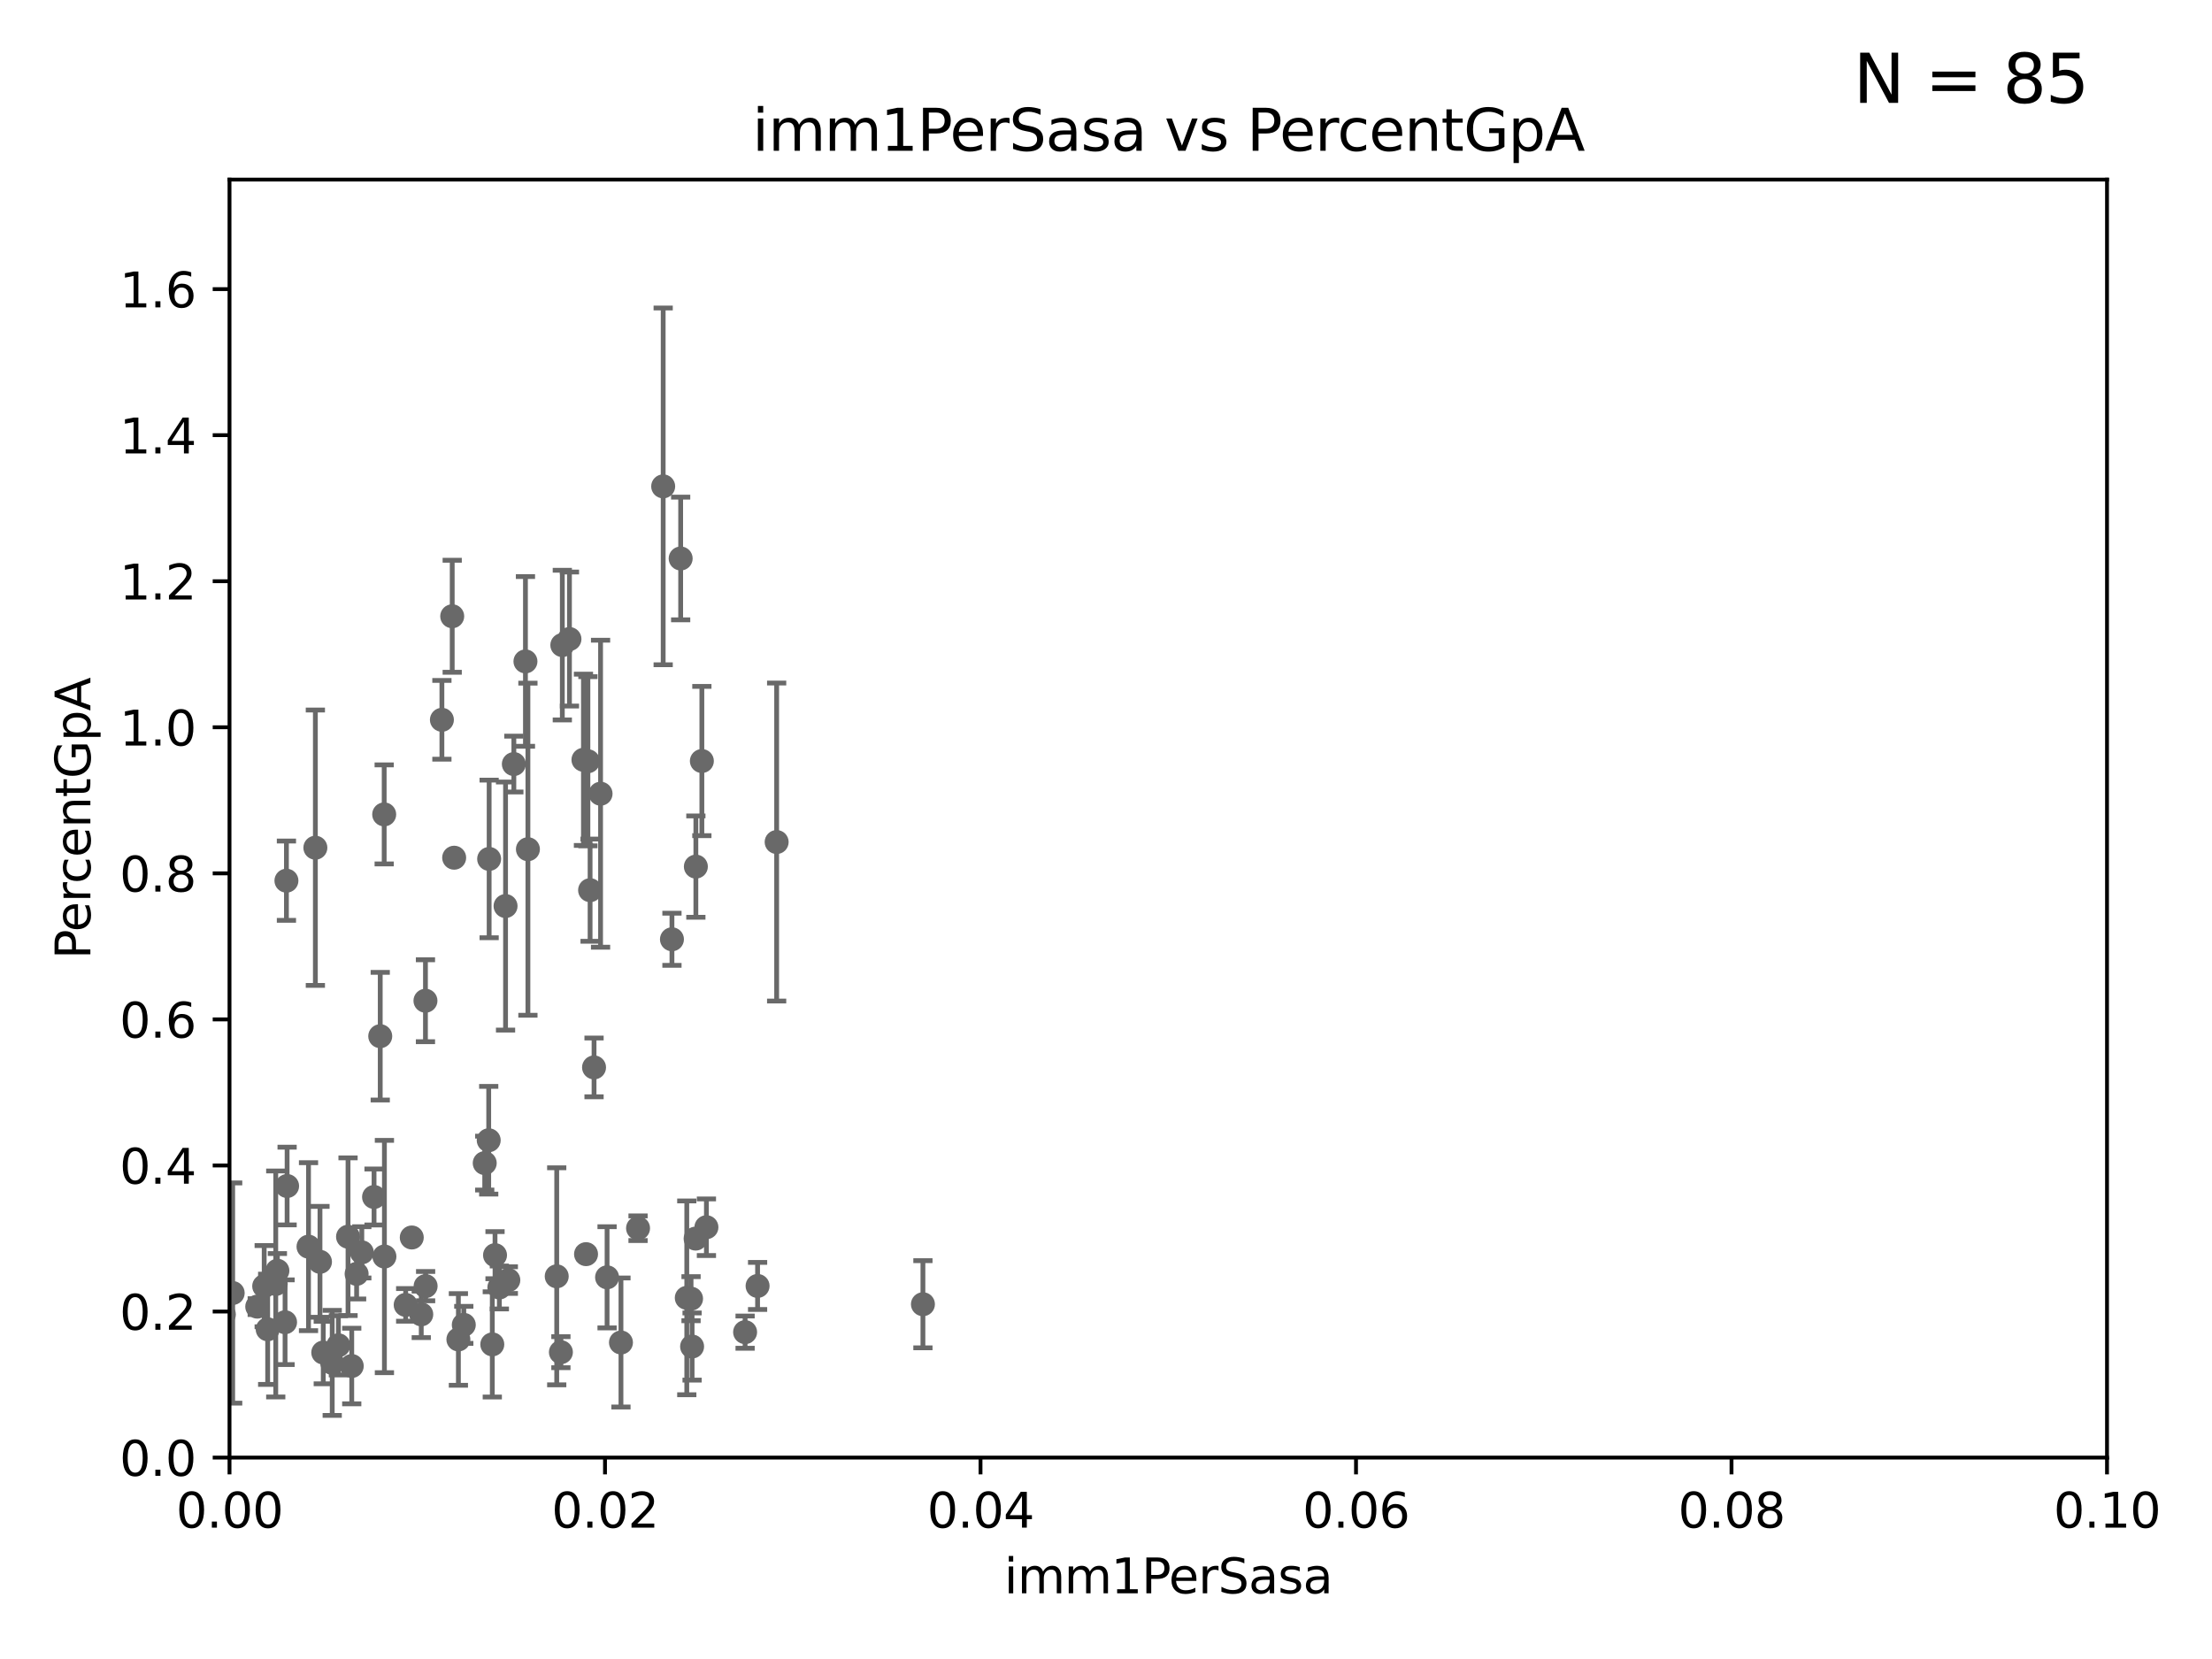 <?xml version="1.0" encoding="utf-8" standalone="no"?>
<!DOCTYPE svg PUBLIC "-//W3C//DTD SVG 1.1//EN"
  "http://www.w3.org/Graphics/SVG/1.1/DTD/svg11.dtd">
<svg xmlns:xlink="http://www.w3.org/1999/xlink" width="460.8pt" height="345.6pt" viewBox="0 0 460.8 345.6" xmlns="http://www.w3.org/2000/svg" version="1.1">
 <defs>
  <style type="text/css">*{stroke-linejoin: round; stroke-linecap: butt}</style>
 </defs>
 <g id="figure_1">
  <g id="patch_1">
   <path d="M 0 345.6 
L 460.8 345.6 
L 460.8 0 
L 0 0 
z
" style="fill: #ffffff"/>
  </g>
  <g id="axes_1">
   <g id="patch_2">
    <path d="M 47.81 303.64 
L 438.93 303.64 
L 438.93 37.411 
L 47.81 37.411 
z
" style="fill: #ffffff"/>
   </g>
   <g id="PathCollection_1">
    <defs>
     <path id="mac85941c38" d="M 0 1.118 
C 0.297 1.118 0.581 1 0.791 0.791 
C 1 0.581 1.118 0.297 1.118 0 
C 1.118 -0.297 1 -0.581 0.791 -0.791 
C 0.581 -1 0.297 -1.118 0 -1.118 
C -0.297 -1.118 -0.581 -1 -0.791 -0.791 
C -1 -0.581 -1.118 -0.297 -1.118 0 
C -1.118 0.297 -1 0.581 -0.791 0.791 
C -0.581 1 -0.297 1.118 0 1.118 
z
" style="stroke: #696969"/>
    </defs>
    <g clip-path="url(#p04a0ed9e75)">
     <use xlink:href="#mac85941c38" x="157.819" y="267.887" style="fill: #696969; stroke: #696969"/>
     <use xlink:href="#mac85941c38" x="70.493" y="280.252" style="fill: #696969; stroke: #696969"/>
     <use xlink:href="#mac85941c38" x="-1" y="277.331" style="fill: #696969; stroke: #696969"/>
     <use xlink:href="#mac85941c38" x="-1" y="270.685" style="fill: #696969; stroke: #696969"/>
     <use xlink:href="#mac85941c38" x="64.269" y="259.704" style="fill: #696969; stroke: #696969"/>
     <use xlink:href="#mac85941c38" x="59.384" y="275.444" style="fill: #696969; stroke: #696969"/>
     <use xlink:href="#mac85941c38" x="74.29" y="265.375" style="fill: #696969; stroke: #696969"/>
     <use xlink:href="#mac85941c38" x="129.358" y="279.665" style="fill: #696969; stroke: #696969"/>
     <use xlink:href="#mac85941c38" x="144.961" y="180.528" style="fill: #696969; stroke: #696969"/>
     <use xlink:href="#mac85941c38" x="122.926" y="185.44" style="fill: #696969; stroke: #696969"/>
     <use xlink:href="#mac85941c38" x="102.554" y="280.062" style="fill: #696969; stroke: #696969"/>
     <use xlink:href="#mac85941c38" x="46.63" y="273.817" style="fill: #696969; stroke: #696969"/>
     <use xlink:href="#mac85941c38" x="30.918" y="187.24" style="fill: #696969; stroke: #696969"/>
     <use xlink:href="#mac85941c38" x="59.669" y="183.463" style="fill: #696969; stroke: #696969"/>
     <use xlink:href="#mac85941c38" x="109.975" y="176.907" style="fill: #696969; stroke: #696969"/>
     <use xlink:href="#mac85941c38" x="88.631" y="208.472" style="fill: #696969; stroke: #696969"/>
     <use xlink:href="#mac85941c38" x="80.081" y="261.758" style="fill: #696969; stroke: #696969"/>
     <use xlink:href="#mac85941c38" x="139.98" y="195.67" style="fill: #696969; stroke: #696969"/>
     <use xlink:href="#mac85941c38" x="115.976" y="265.881" style="fill: #696969; stroke: #696969"/>
     <use xlink:href="#mac85941c38" x="161.79" y="175.412" style="fill: #696969; stroke: #696969"/>
     <use xlink:href="#mac85941c38" x="105.895" y="266.665" style="fill: #696969; stroke: #696969"/>
     <use xlink:href="#mac85941c38" x="143.069" y="270.364" style="fill: #696969; stroke: #696969"/>
     <use xlink:href="#mac85941c38" x="69.207" y="283.915" style="fill: #696969; stroke: #696969"/>
     <use xlink:href="#mac85941c38" x="85.779" y="257.791" style="fill: #696969; stroke: #696969"/>
     <use xlink:href="#mac85941c38" x="104.027" y="268.204" style="fill: #696969; stroke: #696969"/>
     <use xlink:href="#mac85941c38" x="155.219" y="277.51" style="fill: #696969; stroke: #696969"/>
     <use xlink:href="#mac85941c38" x="103.123" y="261.473" style="fill: #696969; stroke: #696969"/>
     <use xlink:href="#mac85941c38" x="66.658" y="262.862" style="fill: #696969; stroke: #696969"/>
     <use xlink:href="#mac85941c38" x="-1" y="264.416" style="fill: #696969; stroke: #696969"/>
     <use xlink:href="#mac85941c38" x="-1" y="260.173" style="fill: #696969; stroke: #696969"/>
     <use xlink:href="#mac85941c38" x="59.81" y="247.07" style="fill: #696969; stroke: #696969"/>
     <use xlink:href="#mac85941c38" x="67.343" y="281.76" style="fill: #696969; stroke: #696969"/>
     <use xlink:href="#mac85941c38" x="57.444" y="267.476" style="fill: #696969; stroke: #696969"/>
     <use xlink:href="#mac85941c38" x="72.502" y="257.632" style="fill: #696969; stroke: #696969"/>
     <use xlink:href="#mac85941c38" x="126.465" y="266.089" style="fill: #696969; stroke: #696969"/>
     <use xlink:href="#mac85941c38" x="57.786" y="264.72" style="fill: #696969; stroke: #696969"/>
     <use xlink:href="#mac85941c38" x="48.472" y="269.36" style="fill: #696969; stroke: #696969"/>
     <use xlink:href="#mac85941c38" x="121.544" y="158.28" style="fill: #696969; stroke: #696969"/>
     <use xlink:href="#mac85941c38" x="147.16" y="255.653" style="fill: #696969; stroke: #696969"/>
     <use xlink:href="#mac85941c38" x="39.331" y="267.765" style="fill: #696969; stroke: #696969"/>
     <use xlink:href="#mac85941c38" x="109.461" y="137.784" style="fill: #696969; stroke: #696969"/>
     <use xlink:href="#mac85941c38" x="41.562" y="216.408" style="fill: #696969; stroke: #696969"/>
     <use xlink:href="#mac85941c38" x="101.898" y="178.932" style="fill: #696969; stroke: #696969"/>
     <use xlink:href="#mac85941c38" x="53.588" y="272.193" style="fill: #696969; stroke: #696969"/>
     <use xlink:href="#mac85941c38" x="75.372" y="260.887" style="fill: #696969; stroke: #696969"/>
     <use xlink:href="#mac85941c38" x="87.756" y="273.807" style="fill: #696969; stroke: #696969"/>
     <use xlink:href="#mac85941c38" x="132.917" y="255.861" style="fill: #696969; stroke: #696969"/>
     <use xlink:href="#mac85941c38" x="73.275" y="284.567" style="fill: #696969; stroke: #696969"/>
     <use xlink:href="#mac85941c38" x="10.495" y="273.883" style="fill: #696969; stroke: #696969"/>
     <use xlink:href="#mac85941c38" x="45.992" y="255.442" style="fill: #696969; stroke: #696969"/>
     <use xlink:href="#mac85941c38" x="19.279" y="273.702" style="fill: #696969; stroke: #696969"/>
     <use xlink:href="#mac85941c38" x="80.033" y="169.654" style="fill: #696969; stroke: #696969"/>
     <use xlink:href="#mac85941c38" x="38.095" y="231.703" style="fill: #696969; stroke: #696969"/>
     <use xlink:href="#mac85941c38" x="-1" y="258.559" style="fill: #696969; stroke: #696969"/>
     <use xlink:href="#mac85941c38" x="-1" y="268.242" style="fill: #696969; stroke: #696969"/>
     <use xlink:href="#mac85941c38" x="144.912" y="258.022" style="fill: #696969; stroke: #696969"/>
     <use xlink:href="#mac85941c38" x="55.037" y="267.931" style="fill: #696969; stroke: #696969"/>
     <use xlink:href="#mac85941c38" x="192.262" y="271.695" style="fill: #696969; stroke: #696969"/>
     <use xlink:href="#mac85941c38" x="101.808" y="237.535" style="fill: #696969; stroke: #696969"/>
     <use xlink:href="#mac85941c38" x="15.261" y="213.398" style="fill: #696969; stroke: #696969"/>
     <use xlink:href="#mac85941c38" x="116.846" y="281.684" style="fill: #696969; stroke: #696969"/>
     <use xlink:href="#mac85941c38" x="144.176" y="280.507" style="fill: #696969; stroke: #696969"/>
     <use xlink:href="#mac85941c38" x="94.61" y="178.676" style="fill: #696969; stroke: #696969"/>
     <use xlink:href="#mac85941c38" x="77.921" y="249.355" style="fill: #696969; stroke: #696969"/>
     <use xlink:href="#mac85941c38" x="122.473" y="158.583" style="fill: #696969; stroke: #696969"/>
     <use xlink:href="#mac85941c38" x="125.109" y="165.344" style="fill: #696969; stroke: #696969"/>
     <use xlink:href="#mac85941c38" x="29.22" y="247.439" style="fill: #696969; stroke: #696969"/>
     <use xlink:href="#mac85941c38" x="138.152" y="101.32" style="fill: #696969; stroke: #696969"/>
     <use xlink:href="#mac85941c38" x="95.492" y="279.03" style="fill: #696969; stroke: #696969"/>
     <use xlink:href="#mac85941c38" x="107.044" y="159.169" style="fill: #696969; stroke: #696969"/>
     <use xlink:href="#mac85941c38" x="122.083" y="261.263" style="fill: #696969; stroke: #696969"/>
     <use xlink:href="#mac85941c38" x="55.762" y="276.916" style="fill: #696969; stroke: #696969"/>
     <use xlink:href="#mac85941c38" x="123.75" y="222.361" style="fill: #696969; stroke: #696969"/>
     <use xlink:href="#mac85941c38" x="88.664" y="267.923" style="fill: #696969; stroke: #696969"/>
     <use xlink:href="#mac85941c38" x="141.795" y="116.343" style="fill: #696969; stroke: #696969"/>
     <use xlink:href="#mac85941c38" x="146.211" y="158.536" style="fill: #696969; stroke: #696969"/>
     <use xlink:href="#mac85941c38" x="65.697" y="176.593" style="fill: #696969; stroke: #696969"/>
     <use xlink:href="#mac85941c38" x="94.204" y="128.379" style="fill: #696969; stroke: #696969"/>
     <use xlink:href="#mac85941c38" x="92.057" y="149.949" style="fill: #696969; stroke: #696969"/>
     <use xlink:href="#mac85941c38" x="117.142" y="134.383" style="fill: #696969; stroke: #696969"/>
     <use xlink:href="#mac85941c38" x="105.316" y="188.745" style="fill: #696969; stroke: #696969"/>
     <use xlink:href="#mac85941c38" x="79.211" y="215.856" style="fill: #696969; stroke: #696969"/>
     <use xlink:href="#mac85941c38" x="100.978" y="242.295" style="fill: #696969; stroke: #696969"/>
     <use xlink:href="#mac85941c38" x="-1" y="263.665" style="fill: #696969; stroke: #696969"/>
     <use xlink:href="#mac85941c38" x="-1" y="265.189" style="fill: #696969; stroke: #696969"/>
     <use xlink:href="#mac85941c38" x="84.51" y="271.833" style="fill: #696969; stroke: #696969"/>
     <use xlink:href="#mac85941c38" x="118.629" y="133.12" style="fill: #696969; stroke: #696969"/>
     <use xlink:href="#mac85941c38" x="143.959" y="270.538" style="fill: #696969; stroke: #696969"/>
     <use xlink:href="#mac85941c38" x="96.616" y="275.993" style="fill: #696969; stroke: #696969"/>
    </g>
   </g>
   <g id="matplotlib.axis_1">
    <g id="xtick_1">
     <g id="line2d_1">
      <defs>
       <path id="mac6329e498" d="M 0 0 
L 0 3.5 
" style="stroke: #000000; stroke-width: 0.8"/>
      </defs>
      <g>
       <use xlink:href="#mac6329e498" x="47.81" y="303.64" style="stroke: #000000; stroke-width: 0.8"/>
      </g>
     </g>
     <g id="text_1">
      <!-- 0.00 -->
      <g transform="translate(36.677 318.238)scale(0.1 -0.1)">
       <defs>
        <path id="DejaVuSans-30" d="M 2034 4250 
Q 1547 4250 1301 3770 
Q 1056 3291 1056 2328 
Q 1056 1369 1301 889 
Q 1547 409 2034 409 
Q 2525 409 2770 889 
Q 3016 1369 3016 2328 
Q 3016 3291 2770 3770 
Q 2525 4250 2034 4250 
z
M 2034 4750 
Q 2819 4750 3233 4129 
Q 3647 3509 3647 2328 
Q 3647 1150 3233 529 
Q 2819 -91 2034 -91 
Q 1250 -91 836 529 
Q 422 1150 422 2328 
Q 422 3509 836 4129 
Q 1250 4750 2034 4750 
z
" transform="scale(0.016)"/>
        <path id="DejaVuSans-2e" d="M 684 794 
L 1344 794 
L 1344 0 
L 684 0 
L 684 794 
z
" transform="scale(0.016)"/>
       </defs>
       <use xlink:href="#DejaVuSans-30"/>
       <use xlink:href="#DejaVuSans-2e" x="63.623"/>
       <use xlink:href="#DejaVuSans-30" x="95.41"/>
       <use xlink:href="#DejaVuSans-30" x="159.033"/>
      </g>
     </g>
    </g>
    <g id="xtick_2">
     <g id="line2d_2">
      <g>
       <use xlink:href="#mac6329e498" x="126.034" y="303.64" style="stroke: #000000; stroke-width: 0.8"/>
      </g>
     </g>
     <g id="text_2">
      <!-- 0.02 -->
      <g transform="translate(114.901 318.238)scale(0.1 -0.1)">
       <defs>
        <path id="DejaVuSans-32" d="M 1228 531 
L 3431 531 
L 3431 0 
L 469 0 
L 469 531 
Q 828 903 1448 1529 
Q 2069 2156 2228 2338 
Q 2531 2678 2651 2914 
Q 2772 3150 2772 3378 
Q 2772 3750 2511 3984 
Q 2250 4219 1831 4219 
Q 1534 4219 1204 4116 
Q 875 4013 500 3803 
L 500 4441 
Q 881 4594 1212 4672 
Q 1544 4750 1819 4750 
Q 2544 4750 2975 4387 
Q 3406 4025 3406 3419 
Q 3406 3131 3298 2873 
Q 3191 2616 2906 2266 
Q 2828 2175 2409 1742 
Q 1991 1309 1228 531 
z
" transform="scale(0.016)"/>
       </defs>
       <use xlink:href="#DejaVuSans-30"/>
       <use xlink:href="#DejaVuSans-2e" x="63.623"/>
       <use xlink:href="#DejaVuSans-30" x="95.41"/>
       <use xlink:href="#DejaVuSans-32" x="159.033"/>
      </g>
     </g>
    </g>
    <g id="xtick_3">
     <g id="line2d_3">
      <g>
       <use xlink:href="#mac6329e498" x="204.258" y="303.64" style="stroke: #000000; stroke-width: 0.8"/>
      </g>
     </g>
     <g id="text_3">
      <!-- 0.04 -->
      <g transform="translate(193.125 318.238)scale(0.1 -0.1)">
       <defs>
        <path id="DejaVuSans-34" d="M 2419 4116 
L 825 1625 
L 2419 1625 
L 2419 4116 
z
M 2253 4666 
L 3047 4666 
L 3047 1625 
L 3713 1625 
L 3713 1100 
L 3047 1100 
L 3047 0 
L 2419 0 
L 2419 1100 
L 313 1100 
L 313 1709 
L 2253 4666 
z
" transform="scale(0.016)"/>
       </defs>
       <use xlink:href="#DejaVuSans-30"/>
       <use xlink:href="#DejaVuSans-2e" x="63.623"/>
       <use xlink:href="#DejaVuSans-30" x="95.41"/>
       <use xlink:href="#DejaVuSans-34" x="159.033"/>
      </g>
     </g>
    </g>
    <g id="xtick_4">
     <g id="line2d_4">
      <g>
       <use xlink:href="#mac6329e498" x="282.482" y="303.64" style="stroke: #000000; stroke-width: 0.8"/>
      </g>
     </g>
     <g id="text_4">
      <!-- 0.06 -->
      <g transform="translate(271.349 318.238)scale(0.1 -0.1)">
       <defs>
        <path id="DejaVuSans-36" d="M 2113 2584 
Q 1688 2584 1439 2293 
Q 1191 2003 1191 1497 
Q 1191 994 1439 701 
Q 1688 409 2113 409 
Q 2538 409 2786 701 
Q 3034 994 3034 1497 
Q 3034 2003 2786 2293 
Q 2538 2584 2113 2584 
z
M 3366 4563 
L 3366 3988 
Q 3128 4100 2886 4159 
Q 2644 4219 2406 4219 
Q 1781 4219 1451 3797 
Q 1122 3375 1075 2522 
Q 1259 2794 1537 2939 
Q 1816 3084 2150 3084 
Q 2853 3084 3261 2657 
Q 3669 2231 3669 1497 
Q 3669 778 3244 343 
Q 2819 -91 2113 -91 
Q 1303 -91 875 529 
Q 447 1150 447 2328 
Q 447 3434 972 4092 
Q 1497 4750 2381 4750 
Q 2619 4750 2861 4703 
Q 3103 4656 3366 4563 
z
" transform="scale(0.016)"/>
       </defs>
       <use xlink:href="#DejaVuSans-30"/>
       <use xlink:href="#DejaVuSans-2e" x="63.623"/>
       <use xlink:href="#DejaVuSans-30" x="95.41"/>
       <use xlink:href="#DejaVuSans-36" x="159.033"/>
      </g>
     </g>
    </g>
    <g id="xtick_5">
     <g id="line2d_5">
      <g>
       <use xlink:href="#mac6329e498" x="360.706" y="303.64" style="stroke: #000000; stroke-width: 0.8"/>
      </g>
     </g>
     <g id="text_5">
      <!-- 0.08 -->
      <g transform="translate(349.573 318.238)scale(0.1 -0.1)">
       <defs>
        <path id="DejaVuSans-38" d="M 2034 2216 
Q 1584 2216 1326 1975 
Q 1069 1734 1069 1313 
Q 1069 891 1326 650 
Q 1584 409 2034 409 
Q 2484 409 2743 651 
Q 3003 894 3003 1313 
Q 3003 1734 2745 1975 
Q 2488 2216 2034 2216 
z
M 1403 2484 
Q 997 2584 770 2862 
Q 544 3141 544 3541 
Q 544 4100 942 4425 
Q 1341 4750 2034 4750 
Q 2731 4750 3128 4425 
Q 3525 4100 3525 3541 
Q 3525 3141 3298 2862 
Q 3072 2584 2669 2484 
Q 3125 2378 3379 2068 
Q 3634 1759 3634 1313 
Q 3634 634 3220 271 
Q 2806 -91 2034 -91 
Q 1263 -91 848 271 
Q 434 634 434 1313 
Q 434 1759 690 2068 
Q 947 2378 1403 2484 
z
M 1172 3481 
Q 1172 3119 1398 2916 
Q 1625 2713 2034 2713 
Q 2441 2713 2670 2916 
Q 2900 3119 2900 3481 
Q 2900 3844 2670 4047 
Q 2441 4250 2034 4250 
Q 1625 4250 1398 4047 
Q 1172 3844 1172 3481 
z
" transform="scale(0.016)"/>
       </defs>
       <use xlink:href="#DejaVuSans-30"/>
       <use xlink:href="#DejaVuSans-2e" x="63.623"/>
       <use xlink:href="#DejaVuSans-30" x="95.41"/>
       <use xlink:href="#DejaVuSans-38" x="159.033"/>
      </g>
     </g>
    </g>
    <g id="xtick_6">
     <g id="line2d_6">
      <g>
       <use xlink:href="#mac6329e498" x="438.93" y="303.64" style="stroke: #000000; stroke-width: 0.8"/>
      </g>
     </g>
     <g id="text_6">
      <!-- 0.10 -->
      <g transform="translate(427.797 318.238)scale(0.1 -0.1)">
       <defs>
        <path id="DejaVuSans-31" d="M 794 531 
L 1825 531 
L 1825 4091 
L 703 3866 
L 703 4441 
L 1819 4666 
L 2450 4666 
L 2450 531 
L 3481 531 
L 3481 0 
L 794 0 
L 794 531 
z
" transform="scale(0.016)"/>
       </defs>
       <use xlink:href="#DejaVuSans-30"/>
       <use xlink:href="#DejaVuSans-2e" x="63.623"/>
       <use xlink:href="#DejaVuSans-31" x="95.41"/>
       <use xlink:href="#DejaVuSans-30" x="159.033"/>
      </g>
     </g>
    </g>
    <g id="text_7">
     <!-- imm1PerSasa -->
     <g transform="translate(209.186 331.917)scale(0.1 -0.1)">
      <defs>
       <path id="DejaVuSans-69" d="M 603 3500 
L 1178 3500 
L 1178 0 
L 603 0 
L 603 3500 
z
M 603 4863 
L 1178 4863 
L 1178 4134 
L 603 4134 
L 603 4863 
z
" transform="scale(0.016)"/>
       <path id="DejaVuSans-6d" d="M 3328 2828 
Q 3544 3216 3844 3400 
Q 4144 3584 4550 3584 
Q 5097 3584 5394 3201 
Q 5691 2819 5691 2113 
L 5691 0 
L 5113 0 
L 5113 2094 
Q 5113 2597 4934 2840 
Q 4756 3084 4391 3084 
Q 3944 3084 3684 2787 
Q 3425 2491 3425 1978 
L 3425 0 
L 2847 0 
L 2847 2094 
Q 2847 2600 2669 2842 
Q 2491 3084 2119 3084 
Q 1678 3084 1418 2786 
Q 1159 2488 1159 1978 
L 1159 0 
L 581 0 
L 581 3500 
L 1159 3500 
L 1159 2956 
Q 1356 3278 1631 3431 
Q 1906 3584 2284 3584 
Q 2666 3584 2933 3390 
Q 3200 3197 3328 2828 
z
" transform="scale(0.016)"/>
       <path id="DejaVuSans-50" d="M 1259 4147 
L 1259 2394 
L 2053 2394 
Q 2494 2394 2734 2622 
Q 2975 2850 2975 3272 
Q 2975 3691 2734 3919 
Q 2494 4147 2053 4147 
L 1259 4147 
z
M 628 4666 
L 2053 4666 
Q 2838 4666 3239 4311 
Q 3641 3956 3641 3272 
Q 3641 2581 3239 2228 
Q 2838 1875 2053 1875 
L 1259 1875 
L 1259 0 
L 628 0 
L 628 4666 
z
" transform="scale(0.016)"/>
       <path id="DejaVuSans-65" d="M 3597 1894 
L 3597 1613 
L 953 1613 
Q 991 1019 1311 708 
Q 1631 397 2203 397 
Q 2534 397 2845 478 
Q 3156 559 3463 722 
L 3463 178 
Q 3153 47 2828 -22 
Q 2503 -91 2169 -91 
Q 1331 -91 842 396 
Q 353 884 353 1716 
Q 353 2575 817 3079 
Q 1281 3584 2069 3584 
Q 2775 3584 3186 3129 
Q 3597 2675 3597 1894 
z
M 3022 2063 
Q 3016 2534 2758 2815 
Q 2500 3097 2075 3097 
Q 1594 3097 1305 2825 
Q 1016 2553 972 2059 
L 3022 2063 
z
" transform="scale(0.016)"/>
       <path id="DejaVuSans-72" d="M 2631 2963 
Q 2534 3019 2420 3045 
Q 2306 3072 2169 3072 
Q 1681 3072 1420 2755 
Q 1159 2438 1159 1844 
L 1159 0 
L 581 0 
L 581 3500 
L 1159 3500 
L 1159 2956 
Q 1341 3275 1631 3429 
Q 1922 3584 2338 3584 
Q 2397 3584 2469 3576 
Q 2541 3569 2628 3553 
L 2631 2963 
z
" transform="scale(0.016)"/>
       <path id="DejaVuSans-53" d="M 3425 4513 
L 3425 3897 
Q 3066 4069 2747 4153 
Q 2428 4238 2131 4238 
Q 1616 4238 1336 4038 
Q 1056 3838 1056 3469 
Q 1056 3159 1242 3001 
Q 1428 2844 1947 2747 
L 2328 2669 
Q 3034 2534 3370 2195 
Q 3706 1856 3706 1288 
Q 3706 609 3251 259 
Q 2797 -91 1919 -91 
Q 1588 -91 1214 -16 
Q 841 59 441 206 
L 441 856 
Q 825 641 1194 531 
Q 1563 422 1919 422 
Q 2459 422 2753 634 
Q 3047 847 3047 1241 
Q 3047 1584 2836 1778 
Q 2625 1972 2144 2069 
L 1759 2144 
Q 1053 2284 737 2584 
Q 422 2884 422 3419 
Q 422 4038 858 4394 
Q 1294 4750 2059 4750 
Q 2388 4750 2728 4690 
Q 3069 4631 3425 4513 
z
" transform="scale(0.016)"/>
       <path id="DejaVuSans-61" d="M 2194 1759 
Q 1497 1759 1228 1600 
Q 959 1441 959 1056 
Q 959 750 1161 570 
Q 1363 391 1709 391 
Q 2188 391 2477 730 
Q 2766 1069 2766 1631 
L 2766 1759 
L 2194 1759 
z
M 3341 1997 
L 3341 0 
L 2766 0 
L 2766 531 
Q 2569 213 2275 61 
Q 1981 -91 1556 -91 
Q 1019 -91 701 211 
Q 384 513 384 1019 
Q 384 1609 779 1909 
Q 1175 2209 1959 2209 
L 2766 2209 
L 2766 2266 
Q 2766 2663 2505 2880 
Q 2244 3097 1772 3097 
Q 1472 3097 1187 3025 
Q 903 2953 641 2809 
L 641 3341 
Q 956 3463 1253 3523 
Q 1550 3584 1831 3584 
Q 2591 3584 2966 3190 
Q 3341 2797 3341 1997 
z
" transform="scale(0.016)"/>
       <path id="DejaVuSans-73" d="M 2834 3397 
L 2834 2853 
Q 2591 2978 2328 3040 
Q 2066 3103 1784 3103 
Q 1356 3103 1142 2972 
Q 928 2841 928 2578 
Q 928 2378 1081 2264 
Q 1234 2150 1697 2047 
L 1894 2003 
Q 2506 1872 2764 1633 
Q 3022 1394 3022 966 
Q 3022 478 2636 193 
Q 2250 -91 1575 -91 
Q 1294 -91 989 -36 
Q 684 19 347 128 
L 347 722 
Q 666 556 975 473 
Q 1284 391 1588 391 
Q 1994 391 2212 530 
Q 2431 669 2431 922 
Q 2431 1156 2273 1281 
Q 2116 1406 1581 1522 
L 1381 1569 
Q 847 1681 609 1914 
Q 372 2147 372 2553 
Q 372 3047 722 3315 
Q 1072 3584 1716 3584 
Q 2034 3584 2315 3537 
Q 2597 3491 2834 3397 
z
" transform="scale(0.016)"/>
      </defs>
      <use xlink:href="#DejaVuSans-69"/>
      <use xlink:href="#DejaVuSans-6d" x="27.783"/>
      <use xlink:href="#DejaVuSans-6d" x="125.195"/>
      <use xlink:href="#DejaVuSans-31" x="222.607"/>
      <use xlink:href="#DejaVuSans-50" x="286.23"/>
      <use xlink:href="#DejaVuSans-65" x="342.908"/>
      <use xlink:href="#DejaVuSans-72" x="404.432"/>
      <use xlink:href="#DejaVuSans-53" x="445.545"/>
      <use xlink:href="#DejaVuSans-61" x="509.021"/>
      <use xlink:href="#DejaVuSans-73" x="570.301"/>
      <use xlink:href="#DejaVuSans-61" x="622.4"/>
     </g>
    </g>
   </g>
   <g id="matplotlib.axis_2">
    <g id="ytick_1">
     <g id="line2d_7">
      <defs>
       <path id="md84acd7dbc" d="M 0 0 
L -3.5 0 
" style="stroke: #000000; stroke-width: 0.8"/>
      </defs>
      <g>
       <use xlink:href="#md84acd7dbc" x="47.81" y="303.64" style="stroke: #000000; stroke-width: 0.8"/>
      </g>
     </g>
     <g id="text_8">
      <!-- 0.0 -->
      <g transform="translate(24.907 307.439)scale(0.1 -0.1)">
       <use xlink:href="#DejaVuSans-30"/>
       <use xlink:href="#DejaVuSans-2e" x="63.623"/>
       <use xlink:href="#DejaVuSans-30" x="95.41"/>
      </g>
     </g>
    </g>
    <g id="ytick_2">
     <g id="line2d_8">
      <g>
       <use xlink:href="#md84acd7dbc" x="47.81" y="273.214" style="stroke: #000000; stroke-width: 0.8"/>
      </g>
     </g>
     <g id="text_9">
      <!-- 0.2 -->
      <g transform="translate(24.907 277.013)scale(0.1 -0.1)">
       <use xlink:href="#DejaVuSans-30"/>
       <use xlink:href="#DejaVuSans-2e" x="63.623"/>
       <use xlink:href="#DejaVuSans-32" x="95.41"/>
      </g>
     </g>
    </g>
    <g id="ytick_3">
     <g id="line2d_9">
      <g>
       <use xlink:href="#md84acd7dbc" x="47.81" y="242.788" style="stroke: #000000; stroke-width: 0.8"/>
      </g>
     </g>
     <g id="text_10">
      <!-- 0.4 -->
      <g transform="translate(24.907 246.587)scale(0.1 -0.1)">
       <use xlink:href="#DejaVuSans-30"/>
       <use xlink:href="#DejaVuSans-2e" x="63.623"/>
       <use xlink:href="#DejaVuSans-34" x="95.41"/>
      </g>
     </g>
    </g>
    <g id="ytick_4">
     <g id="line2d_10">
      <g>
       <use xlink:href="#md84acd7dbc" x="47.81" y="212.362" style="stroke: #000000; stroke-width: 0.8"/>
      </g>
     </g>
     <g id="text_11">
      <!-- 0.6 -->
      <g transform="translate(24.907 216.161)scale(0.1 -0.1)">
       <use xlink:href="#DejaVuSans-30"/>
       <use xlink:href="#DejaVuSans-2e" x="63.623"/>
       <use xlink:href="#DejaVuSans-36" x="95.41"/>
      </g>
     </g>
    </g>
    <g id="ytick_5">
     <g id="line2d_11">
      <g>
       <use xlink:href="#md84acd7dbc" x="47.81" y="181.935" style="stroke: #000000; stroke-width: 0.8"/>
      </g>
     </g>
     <g id="text_12">
      <!-- 0.8 -->
      <g transform="translate(24.907 185.735)scale(0.1 -0.1)">
       <use xlink:href="#DejaVuSans-30"/>
       <use xlink:href="#DejaVuSans-2e" x="63.623"/>
       <use xlink:href="#DejaVuSans-38" x="95.41"/>
      </g>
     </g>
    </g>
    <g id="ytick_6">
     <g id="line2d_12">
      <g>
       <use xlink:href="#md84acd7dbc" x="47.81" y="151.509" style="stroke: #000000; stroke-width: 0.8"/>
      </g>
     </g>
     <g id="text_13">
      <!-- 1.0 -->
      <g transform="translate(24.907 155.308)scale(0.1 -0.1)">
       <use xlink:href="#DejaVuSans-31"/>
       <use xlink:href="#DejaVuSans-2e" x="63.623"/>
       <use xlink:href="#DejaVuSans-30" x="95.41"/>
      </g>
     </g>
    </g>
    <g id="ytick_7">
     <g id="line2d_13">
      <g>
       <use xlink:href="#md84acd7dbc" x="47.81" y="121.083" style="stroke: #000000; stroke-width: 0.8"/>
      </g>
     </g>
     <g id="text_14">
      <!-- 1.2 -->
      <g transform="translate(24.907 124.882)scale(0.1 -0.1)">
       <use xlink:href="#DejaVuSans-31"/>
       <use xlink:href="#DejaVuSans-2e" x="63.623"/>
       <use xlink:href="#DejaVuSans-32" x="95.41"/>
      </g>
     </g>
    </g>
    <g id="ytick_8">
     <g id="line2d_14">
      <g>
       <use xlink:href="#md84acd7dbc" x="47.81" y="90.657" style="stroke: #000000; stroke-width: 0.8"/>
      </g>
     </g>
     <g id="text_15">
      <!-- 1.4 -->
      <g transform="translate(24.907 94.456)scale(0.1 -0.1)">
       <use xlink:href="#DejaVuSans-31"/>
       <use xlink:href="#DejaVuSans-2e" x="63.623"/>
       <use xlink:href="#DejaVuSans-34" x="95.41"/>
      </g>
     </g>
    </g>
    <g id="ytick_9">
     <g id="line2d_15">
      <g>
       <use xlink:href="#md84acd7dbc" x="47.81" y="60.231" style="stroke: #000000; stroke-width: 0.8"/>
      </g>
     </g>
     <g id="text_16">
      <!-- 1.6 -->
      <g transform="translate(24.907 64.03)scale(0.1 -0.1)">
       <use xlink:href="#DejaVuSans-31"/>
       <use xlink:href="#DejaVuSans-2e" x="63.623"/>
       <use xlink:href="#DejaVuSans-36" x="95.41"/>
      </g>
     </g>
    </g>
    <g id="text_17">
     <!-- PercentGpA -->
     <g transform="translate(18.827 199.802)rotate(-90)scale(0.1 -0.1)">
      <defs>
       <path id="DejaVuSans-63" d="M 3122 3366 
L 3122 2828 
Q 2878 2963 2633 3030 
Q 2388 3097 2138 3097 
Q 1578 3097 1268 2742 
Q 959 2388 959 1747 
Q 959 1106 1268 751 
Q 1578 397 2138 397 
Q 2388 397 2633 464 
Q 2878 531 3122 666 
L 3122 134 
Q 2881 22 2623 -34 
Q 2366 -91 2075 -91 
Q 1284 -91 818 406 
Q 353 903 353 1747 
Q 353 2603 823 3093 
Q 1294 3584 2113 3584 
Q 2378 3584 2631 3529 
Q 2884 3475 3122 3366 
z
" transform="scale(0.016)"/>
       <path id="DejaVuSans-6e" d="M 3513 2113 
L 3513 0 
L 2938 0 
L 2938 2094 
Q 2938 2591 2744 2837 
Q 2550 3084 2163 3084 
Q 1697 3084 1428 2787 
Q 1159 2491 1159 1978 
L 1159 0 
L 581 0 
L 581 3500 
L 1159 3500 
L 1159 2956 
Q 1366 3272 1645 3428 
Q 1925 3584 2291 3584 
Q 2894 3584 3203 3211 
Q 3513 2838 3513 2113 
z
" transform="scale(0.016)"/>
       <path id="DejaVuSans-74" d="M 1172 4494 
L 1172 3500 
L 2356 3500 
L 2356 3053 
L 1172 3053 
L 1172 1153 
Q 1172 725 1289 603 
Q 1406 481 1766 481 
L 2356 481 
L 2356 0 
L 1766 0 
Q 1100 0 847 248 
Q 594 497 594 1153 
L 594 3053 
L 172 3053 
L 172 3500 
L 594 3500 
L 594 4494 
L 1172 4494 
z
" transform="scale(0.016)"/>
       <path id="DejaVuSans-47" d="M 3809 666 
L 3809 1919 
L 2778 1919 
L 2778 2438 
L 4434 2438 
L 4434 434 
Q 4069 175 3628 42 
Q 3188 -91 2688 -91 
Q 1594 -91 976 548 
Q 359 1188 359 2328 
Q 359 3472 976 4111 
Q 1594 4750 2688 4750 
Q 3144 4750 3555 4637 
Q 3966 4525 4313 4306 
L 4313 3634 
Q 3963 3931 3569 4081 
Q 3175 4231 2741 4231 
Q 1884 4231 1454 3753 
Q 1025 3275 1025 2328 
Q 1025 1384 1454 906 
Q 1884 428 2741 428 
Q 3075 428 3337 486 
Q 3600 544 3809 666 
z
" transform="scale(0.016)"/>
       <path id="DejaVuSans-70" d="M 1159 525 
L 1159 -1331 
L 581 -1331 
L 581 3500 
L 1159 3500 
L 1159 2969 
Q 1341 3281 1617 3432 
Q 1894 3584 2278 3584 
Q 2916 3584 3314 3078 
Q 3713 2572 3713 1747 
Q 3713 922 3314 415 
Q 2916 -91 2278 -91 
Q 1894 -91 1617 61 
Q 1341 213 1159 525 
z
M 3116 1747 
Q 3116 2381 2855 2742 
Q 2594 3103 2138 3103 
Q 1681 3103 1420 2742 
Q 1159 2381 1159 1747 
Q 1159 1113 1420 752 
Q 1681 391 2138 391 
Q 2594 391 2855 752 
Q 3116 1113 3116 1747 
z
" transform="scale(0.016)"/>
       <path id="DejaVuSans-41" d="M 2188 4044 
L 1331 1722 
L 3047 1722 
L 2188 4044 
z
M 1831 4666 
L 2547 4666 
L 4325 0 
L 3669 0 
L 3244 1197 
L 1141 1197 
L 716 0 
L 50 0 
L 1831 4666 
z
" transform="scale(0.016)"/>
      </defs>
      <use xlink:href="#DejaVuSans-50"/>
      <use xlink:href="#DejaVuSans-65" x="56.678"/>
      <use xlink:href="#DejaVuSans-72" x="118.201"/>
      <use xlink:href="#DejaVuSans-63" x="157.064"/>
      <use xlink:href="#DejaVuSans-65" x="212.045"/>
      <use xlink:href="#DejaVuSans-6e" x="273.568"/>
      <use xlink:href="#DejaVuSans-74" x="336.947"/>
      <use xlink:href="#DejaVuSans-47" x="376.156"/>
      <use xlink:href="#DejaVuSans-70" x="453.646"/>
      <use xlink:href="#DejaVuSans-41" x="517.123"/>
     </g>
    </g>
   </g>
   <g id="LineCollection_1">
    <path d="M 157.819 272.79 
L 157.819 262.985 
" clip-path="url(#p04a0ed9e75)" style="fill: none; stroke: #696969"/>
    <path d="M 70.493 286.42 
L 70.493 274.083 
" clip-path="url(#p04a0ed9e75)" style="fill: none; stroke: #696969"/>
    <path clip-path="url(#p04a0ed9e75)" style="fill: none; stroke: #696969"/>
    <path d="M 64.269 277.199 
L 64.269 242.209 
" clip-path="url(#p04a0ed9e75)" style="fill: none; stroke: #696969"/>
    <path d="M 59.384 284.267 
L 59.384 266.62 
" clip-path="url(#p04a0ed9e75)" style="fill: none; stroke: #696969"/>
    <path d="M 74.29 270.6 
L 74.29 260.149 
" clip-path="url(#p04a0ed9e75)" style="fill: none; stroke: #696969"/>
    <path d="M 129.358 293.104 
L 129.358 266.226 
" clip-path="url(#p04a0ed9e75)" style="fill: none; stroke: #696969"/>
    <path d="M 144.961 191.081 
L 144.961 169.975 
" clip-path="url(#p04a0ed9e75)" style="fill: none; stroke: #696969"/>
    <path d="M 122.926 196.087 
L 122.926 174.793 
" clip-path="url(#p04a0ed9e75)" style="fill: none; stroke: #696969"/>
    <path d="M 102.554 291.026 
L 102.554 269.098 
" clip-path="url(#p04a0ed9e75)" style="fill: none; stroke: #696969"/>
    <path d="M 46.63 277.282 
L 46.63 270.352 
" clip-path="url(#p04a0ed9e75)" style="fill: none; stroke: #696969"/>
    <path d="M 30.918 209.699 
L 30.918 164.781 
" clip-path="url(#p04a0ed9e75)" style="fill: none; stroke: #696969"/>
    <path d="M 59.669 191.723 
L 59.669 175.204 
" clip-path="url(#p04a0ed9e75)" style="fill: none; stroke: #696969"/>
    <path d="M 109.975 211.498 
L 109.975 142.316 
" clip-path="url(#p04a0ed9e75)" style="fill: none; stroke: #696969"/>
    <path d="M 88.631 217.005 
L 88.631 199.938 
" clip-path="url(#p04a0ed9e75)" style="fill: none; stroke: #696969"/>
    <path d="M 80.081 285.953 
L 80.081 237.562 
" clip-path="url(#p04a0ed9e75)" style="fill: none; stroke: #696969"/>
    <path d="M 139.98 201.1 
L 139.98 190.24 
" clip-path="url(#p04a0ed9e75)" style="fill: none; stroke: #696969"/>
    <path d="M 115.976 288.487 
L 115.976 243.274 
" clip-path="url(#p04a0ed9e75)" style="fill: none; stroke: #696969"/>
    <path d="M 161.79 208.531 
L 161.79 142.292 
" clip-path="url(#p04a0ed9e75)" style="fill: none; stroke: #696969"/>
    <path d="M 105.895 269.444 
L 105.895 263.887 
" clip-path="url(#p04a0ed9e75)" style="fill: none; stroke: #696969"/>
    <path d="M 143.069 290.551 
L 143.069 250.176 
" clip-path="url(#p04a0ed9e75)" style="fill: none; stroke: #696969"/>
    <path d="M 69.207 294.853 
L 69.207 272.976 
" clip-path="url(#p04a0ed9e75)" style="fill: none; stroke: #696969"/>
    <path d="M 85.779 258.503 
L 85.779 257.079 
" clip-path="url(#p04a0ed9e75)" style="fill: none; stroke: #696969"/>
    <path d="M 104.027 272.676 
L 104.027 263.732 
" clip-path="url(#p04a0ed9e75)" style="fill: none; stroke: #696969"/>
    <path d="M 155.219 280.867 
L 155.219 274.153 
" clip-path="url(#p04a0ed9e75)" style="fill: none; stroke: #696969"/>
    <path d="M 103.123 266.378 
L 103.123 256.569 
" clip-path="url(#p04a0ed9e75)" style="fill: none; stroke: #696969"/>
    <path d="M 66.658 274.409 
L 66.658 251.316 
" clip-path="url(#p04a0ed9e75)" style="fill: none; stroke: #696969"/>
    <path clip-path="url(#p04a0ed9e75)" style="fill: none; stroke: #696969"/>
    <path d="M 59.81 255.164 
L 59.81 238.976 
" clip-path="url(#p04a0ed9e75)" style="fill: none; stroke: #696969"/>
    <path d="M 67.343 288.269 
L 67.343 275.25 
" clip-path="url(#p04a0ed9e75)" style="fill: none; stroke: #696969"/>
    <path d="M 57.444 291.012 
L 57.444 243.939 
" clip-path="url(#p04a0ed9e75)" style="fill: none; stroke: #696969"/>
    <path d="M 72.502 274.054 
L 72.502 241.209 
" clip-path="url(#p04a0ed9e75)" style="fill: none; stroke: #696969"/>
    <path d="M 126.465 276.629 
L 126.465 255.55 
" clip-path="url(#p04a0ed9e75)" style="fill: none; stroke: #696969"/>
    <path d="M 57.786 268.3 
L 57.786 261.14 
" clip-path="url(#p04a0ed9e75)" style="fill: none; stroke: #696969"/>
    <path d="M 48.472 292.297 
L 48.472 246.423 
" clip-path="url(#p04a0ed9e75)" style="fill: none; stroke: #696969"/>
    <path d="M 121.544 176.12 
L 121.544 140.44 
" clip-path="url(#p04a0ed9e75)" style="fill: none; stroke: #696969"/>
    <path d="M 147.16 261.549 
L 147.16 249.756 
" clip-path="url(#p04a0ed9e75)" style="fill: none; stroke: #696969"/>
    <path d="M 39.331 273.751 
L 39.331 261.779 
" clip-path="url(#p04a0ed9e75)" style="fill: none; stroke: #696969"/>
    <path d="M 109.461 155.463 
L 109.461 120.106 
" clip-path="url(#p04a0ed9e75)" style="fill: none; stroke: #696969"/>
    <path d="M 41.562 225.696 
L 41.562 207.119 
" clip-path="url(#p04a0ed9e75)" style="fill: none; stroke: #696969"/>
    <path d="M 101.898 195.35 
L 101.898 162.514 
" clip-path="url(#p04a0ed9e75)" style="fill: none; stroke: #696969"/>
    <path d="M 53.588 273.839 
L 53.588 270.546 
" clip-path="url(#p04a0ed9e75)" style="fill: none; stroke: #696969"/>
    <path d="M 75.372 266.228 
L 75.372 255.545 
" clip-path="url(#p04a0ed9e75)" style="fill: none; stroke: #696969"/>
    <path d="M 87.756 278.649 
L 87.756 268.964 
" clip-path="url(#p04a0ed9e75)" style="fill: none; stroke: #696969"/>
    <path d="M 132.917 258.429 
L 132.917 253.294 
" clip-path="url(#p04a0ed9e75)" style="fill: none; stroke: #696969"/>
    <path d="M 73.275 292.443 
L 73.275 276.691 
" clip-path="url(#p04a0ed9e75)" style="fill: none; stroke: #696969"/>
    <path d="M 10.495 281.857 
L 10.495 265.908 
" clip-path="url(#p04a0ed9e75)" style="fill: none; stroke: #696969"/>
    <path d="M 45.992 259.323 
L 45.992 251.56 
" clip-path="url(#p04a0ed9e75)" style="fill: none; stroke: #696969"/>
    <path d="M 19.279 279.403 
L 19.279 268.001 
" clip-path="url(#p04a0ed9e75)" style="fill: none; stroke: #696969"/>
    <path d="M 80.033 179.968 
L 80.033 159.34 
" clip-path="url(#p04a0ed9e75)" style="fill: none; stroke: #696969"/>
    <path d="M 38.095 246.692 
L 38.095 216.715 
" clip-path="url(#p04a0ed9e75)" style="fill: none; stroke: #696969"/>
    <path clip-path="url(#p04a0ed9e75)" style="fill: none; stroke: #696969"/>
    <path d="M 144.912 258.557 
L 144.912 257.488 
" clip-path="url(#p04a0ed9e75)" style="fill: none; stroke: #696969"/>
    <path d="M 55.037 276.388 
L 55.037 259.474 
" clip-path="url(#p04a0ed9e75)" style="fill: none; stroke: #696969"/>
    <path d="M 192.262 280.772 
L 192.262 262.618 
" clip-path="url(#p04a0ed9e75)" style="fill: none; stroke: #696969"/>
    <path d="M 101.808 248.756 
L 101.808 226.314 
" clip-path="url(#p04a0ed9e75)" style="fill: none; stroke: #696969"/>
    <path d="M 15.261 217.974 
L 15.261 208.822 
" clip-path="url(#p04a0ed9e75)" style="fill: none; stroke: #696969"/>
    <path d="M 116.846 284.913 
L 116.846 278.454 
" clip-path="url(#p04a0ed9e75)" style="fill: none; stroke: #696969"/>
    <path d="M 144.176 287.502 
L 144.176 273.513 
" clip-path="url(#p04a0ed9e75)" style="fill: none; stroke: #696969"/>
    <path d="M 94.61 179.206 
L 94.61 178.147 
" clip-path="url(#p04a0ed9e75)" style="fill: none; stroke: #696969"/>
    <path d="M 77.921 255.185 
L 77.921 243.525 
" clip-path="url(#p04a0ed9e75)" style="fill: none; stroke: #696969"/>
    <path d="M 122.473 176.204 
L 122.473 140.961 
" clip-path="url(#p04a0ed9e75)" style="fill: none; stroke: #696969"/>
    <path d="M 125.109 197.32 
L 125.109 133.368 
" clip-path="url(#p04a0ed9e75)" style="fill: none; stroke: #696969"/>
    <path d="M 29.22 282.373 
L 29.22 212.505 
" clip-path="url(#p04a0ed9e75)" style="fill: none; stroke: #696969"/>
    <path d="M 138.152 138.481 
L 138.152 64.16 
" clip-path="url(#p04a0ed9e75)" style="fill: none; stroke: #696969"/>
    <path d="M 95.492 288.574 
L 95.492 269.485 
" clip-path="url(#p04a0ed9e75)" style="fill: none; stroke: #696969"/>
    <path d="M 107.044 164.985 
L 107.044 153.353 
" clip-path="url(#p04a0ed9e75)" style="fill: none; stroke: #696969"/>
    <path d="M 122.083 262.228 
L 122.083 260.299 
" clip-path="url(#p04a0ed9e75)" style="fill: none; stroke: #696969"/>
    <path d="M 55.762 288.398 
L 55.762 265.434 
" clip-path="url(#p04a0ed9e75)" style="fill: none; stroke: #696969"/>
    <path d="M 123.75 228.483 
L 123.75 216.24 
" clip-path="url(#p04a0ed9e75)" style="fill: none; stroke: #696969"/>
    <path d="M 88.664 270.974 
L 88.664 264.873 
" clip-path="url(#p04a0ed9e75)" style="fill: none; stroke: #696969"/>
    <path d="M 141.795 129.124 
L 141.795 103.562 
" clip-path="url(#p04a0ed9e75)" style="fill: none; stroke: #696969"/>
    <path d="M 146.211 174.083 
L 146.211 142.99 
" clip-path="url(#p04a0ed9e75)" style="fill: none; stroke: #696969"/>
    <path d="M 65.697 205.275 
L 65.697 147.912 
" clip-path="url(#p04a0ed9e75)" style="fill: none; stroke: #696969"/>
    <path d="M 94.204 140.046 
L 94.204 116.711 
" clip-path="url(#p04a0ed9e75)" style="fill: none; stroke: #696969"/>
    <path d="M 92.057 158.155 
L 92.057 141.744 
" clip-path="url(#p04a0ed9e75)" style="fill: none; stroke: #696969"/>
    <path d="M 117.142 149.973 
L 117.142 118.793 
" clip-path="url(#p04a0ed9e75)" style="fill: none; stroke: #696969"/>
    <path d="M 105.316 214.584 
L 105.316 162.907 
" clip-path="url(#p04a0ed9e75)" style="fill: none; stroke: #696969"/>
    <path d="M 79.211 229.149 
L 79.211 202.563 
" clip-path="url(#p04a0ed9e75)" style="fill: none; stroke: #696969"/>
    <path d="M 100.978 247.904 
L 100.978 236.685 
" clip-path="url(#p04a0ed9e75)" style="fill: none; stroke: #696969"/>
    <path clip-path="url(#p04a0ed9e75)" style="fill: none; stroke: #696969"/>
    <path d="M 84.51 275.235 
L 84.51 268.431 
" clip-path="url(#p04a0ed9e75)" style="fill: none; stroke: #696969"/>
    <path d="M 118.629 147.079 
L 118.629 119.161 
" clip-path="url(#p04a0ed9e75)" style="fill: none; stroke: #696969"/>
    <path d="M 143.959 275.129 
L 143.959 265.948 
" clip-path="url(#p04a0ed9e75)" style="fill: none; stroke: #696969"/>
    <path d="M 96.616 279.847 
L 96.616 272.138 
" clip-path="url(#p04a0ed9e75)" style="fill: none; stroke: #696969"/>
   </g>
   <g id="line2d_16">
    <defs>
     <path id="m435815aa08" d="M 2 0 
L -2 -0 
" style="stroke: #696969"/>
    </defs>
    <g clip-path="url(#p04a0ed9e75)">
     <use xlink:href="#m435815aa08" x="157.819" y="272.79" style="fill: #696969; stroke: #696969"/>
     <use xlink:href="#m435815aa08" x="70.493" y="286.42" style="fill: #696969; stroke: #696969"/>
     <use xlink:href="#m435815aa08" x="-1" y="284.306" style="fill: #696969; stroke: #696969"/>
     <use xlink:href="#m435815aa08" x="-1" y="281.347" style="fill: #696969; stroke: #696969"/>
     <use xlink:href="#m435815aa08" x="64.269" y="277.199" style="fill: #696969; stroke: #696969"/>
     <use xlink:href="#m435815aa08" x="59.384" y="284.267" style="fill: #696969; stroke: #696969"/>
     <use xlink:href="#m435815aa08" x="74.29" y="270.6" style="fill: #696969; stroke: #696969"/>
     <use xlink:href="#m435815aa08" x="129.358" y="293.104" style="fill: #696969; stroke: #696969"/>
     <use xlink:href="#m435815aa08" x="144.961" y="191.081" style="fill: #696969; stroke: #696969"/>
     <use xlink:href="#m435815aa08" x="122.926" y="196.087" style="fill: #696969; stroke: #696969"/>
     <use xlink:href="#m435815aa08" x="102.554" y="291.026" style="fill: #696969; stroke: #696969"/>
     <use xlink:href="#m435815aa08" x="46.63" y="277.282" style="fill: #696969; stroke: #696969"/>
     <use xlink:href="#m435815aa08" x="30.918" y="209.699" style="fill: #696969; stroke: #696969"/>
     <use xlink:href="#m435815aa08" x="59.669" y="191.723" style="fill: #696969; stroke: #696969"/>
     <use xlink:href="#m435815aa08" x="109.975" y="211.498" style="fill: #696969; stroke: #696969"/>
     <use xlink:href="#m435815aa08" x="88.631" y="217.005" style="fill: #696969; stroke: #696969"/>
     <use xlink:href="#m435815aa08" x="80.081" y="285.953" style="fill: #696969; stroke: #696969"/>
     <use xlink:href="#m435815aa08" x="139.98" y="201.1" style="fill: #696969; stroke: #696969"/>
     <use xlink:href="#m435815aa08" x="115.976" y="288.487" style="fill: #696969; stroke: #696969"/>
     <use xlink:href="#m435815aa08" x="161.79" y="208.531" style="fill: #696969; stroke: #696969"/>
     <use xlink:href="#m435815aa08" x="105.895" y="269.444" style="fill: #696969; stroke: #696969"/>
     <use xlink:href="#m435815aa08" x="143.069" y="290.551" style="fill: #696969; stroke: #696969"/>
     <use xlink:href="#m435815aa08" x="69.207" y="294.853" style="fill: #696969; stroke: #696969"/>
     <use xlink:href="#m435815aa08" x="85.779" y="258.503" style="fill: #696969; stroke: #696969"/>
     <use xlink:href="#m435815aa08" x="104.027" y="272.676" style="fill: #696969; stroke: #696969"/>
     <use xlink:href="#m435815aa08" x="155.219" y="280.867" style="fill: #696969; stroke: #696969"/>
     <use xlink:href="#m435815aa08" x="103.123" y="266.378" style="fill: #696969; stroke: #696969"/>
     <use xlink:href="#m435815aa08" x="66.658" y="274.409" style="fill: #696969; stroke: #696969"/>
     <use xlink:href="#m435815aa08" x="-1" y="280.015" style="fill: #696969; stroke: #696969"/>
     <use xlink:href="#m435815aa08" x="-1" y="274.744" style="fill: #696969; stroke: #696969"/>
     <use xlink:href="#m435815aa08" x="59.81" y="255.164" style="fill: #696969; stroke: #696969"/>
     <use xlink:href="#m435815aa08" x="67.343" y="288.269" style="fill: #696969; stroke: #696969"/>
     <use xlink:href="#m435815aa08" x="57.444" y="291.012" style="fill: #696969; stroke: #696969"/>
     <use xlink:href="#m435815aa08" x="72.502" y="274.054" style="fill: #696969; stroke: #696969"/>
     <use xlink:href="#m435815aa08" x="126.465" y="276.629" style="fill: #696969; stroke: #696969"/>
     <use xlink:href="#m435815aa08" x="57.786" y="268.3" style="fill: #696969; stroke: #696969"/>
     <use xlink:href="#m435815aa08" x="48.472" y="292.297" style="fill: #696969; stroke: #696969"/>
     <use xlink:href="#m435815aa08" x="121.544" y="176.12" style="fill: #696969; stroke: #696969"/>
     <use xlink:href="#m435815aa08" x="147.16" y="261.549" style="fill: #696969; stroke: #696969"/>
     <use xlink:href="#m435815aa08" x="39.331" y="273.751" style="fill: #696969; stroke: #696969"/>
     <use xlink:href="#m435815aa08" x="109.461" y="155.463" style="fill: #696969; stroke: #696969"/>
     <use xlink:href="#m435815aa08" x="41.562" y="225.696" style="fill: #696969; stroke: #696969"/>
     <use xlink:href="#m435815aa08" x="101.898" y="195.35" style="fill: #696969; stroke: #696969"/>
     <use xlink:href="#m435815aa08" x="53.588" y="273.839" style="fill: #696969; stroke: #696969"/>
     <use xlink:href="#m435815aa08" x="75.372" y="266.228" style="fill: #696969; stroke: #696969"/>
     <use xlink:href="#m435815aa08" x="87.756" y="278.649" style="fill: #696969; stroke: #696969"/>
     <use xlink:href="#m435815aa08" x="132.917" y="258.429" style="fill: #696969; stroke: #696969"/>
     <use xlink:href="#m435815aa08" x="73.275" y="292.443" style="fill: #696969; stroke: #696969"/>
     <use xlink:href="#m435815aa08" x="10.495" y="281.857" style="fill: #696969; stroke: #696969"/>
     <use xlink:href="#m435815aa08" x="45.992" y="259.323" style="fill: #696969; stroke: #696969"/>
     <use xlink:href="#m435815aa08" x="19.279" y="279.403" style="fill: #696969; stroke: #696969"/>
     <use xlink:href="#m435815aa08" x="80.033" y="179.968" style="fill: #696969; stroke: #696969"/>
     <use xlink:href="#m435815aa08" x="38.095" y="246.692" style="fill: #696969; stroke: #696969"/>
     <use xlink:href="#m435815aa08" x="-1" y="264.796" style="fill: #696969; stroke: #696969"/>
     <use xlink:href="#m435815aa08" x="-1" y="270.752" style="fill: #696969; stroke: #696969"/>
     <use xlink:href="#m435815aa08" x="144.912" y="258.557" style="fill: #696969; stroke: #696969"/>
     <use xlink:href="#m435815aa08" x="55.037" y="276.388" style="fill: #696969; stroke: #696969"/>
     <use xlink:href="#m435815aa08" x="192.262" y="280.772" style="fill: #696969; stroke: #696969"/>
     <use xlink:href="#m435815aa08" x="101.808" y="248.756" style="fill: #696969; stroke: #696969"/>
     <use xlink:href="#m435815aa08" x="15.261" y="217.974" style="fill: #696969; stroke: #696969"/>
     <use xlink:href="#m435815aa08" x="116.846" y="284.913" style="fill: #696969; stroke: #696969"/>
     <use xlink:href="#m435815aa08" x="144.176" y="287.502" style="fill: #696969; stroke: #696969"/>
     <use xlink:href="#m435815aa08" x="94.61" y="179.206" style="fill: #696969; stroke: #696969"/>
     <use xlink:href="#m435815aa08" x="77.921" y="255.185" style="fill: #696969; stroke: #696969"/>
     <use xlink:href="#m435815aa08" x="122.473" y="176.204" style="fill: #696969; stroke: #696969"/>
     <use xlink:href="#m435815aa08" x="125.109" y="197.32" style="fill: #696969; stroke: #696969"/>
     <use xlink:href="#m435815aa08" x="29.22" y="282.373" style="fill: #696969; stroke: #696969"/>
     <use xlink:href="#m435815aa08" x="138.152" y="138.481" style="fill: #696969; stroke: #696969"/>
     <use xlink:href="#m435815aa08" x="95.492" y="288.574" style="fill: #696969; stroke: #696969"/>
     <use xlink:href="#m435815aa08" x="107.044" y="164.985" style="fill: #696969; stroke: #696969"/>
     <use xlink:href="#m435815aa08" x="122.083" y="262.228" style="fill: #696969; stroke: #696969"/>
     <use xlink:href="#m435815aa08" x="55.762" y="288.398" style="fill: #696969; stroke: #696969"/>
     <use xlink:href="#m435815aa08" x="123.75" y="228.483" style="fill: #696969; stroke: #696969"/>
     <use xlink:href="#m435815aa08" x="88.664" y="270.974" style="fill: #696969; stroke: #696969"/>
     <use xlink:href="#m435815aa08" x="141.795" y="129.124" style="fill: #696969; stroke: #696969"/>
     <use xlink:href="#m435815aa08" x="146.211" y="174.083" style="fill: #696969; stroke: #696969"/>
     <use xlink:href="#m435815aa08" x="65.697" y="205.275" style="fill: #696969; stroke: #696969"/>
     <use xlink:href="#m435815aa08" x="94.204" y="140.046" style="fill: #696969; stroke: #696969"/>
     <use xlink:href="#m435815aa08" x="92.057" y="158.155" style="fill: #696969; stroke: #696969"/>
     <use xlink:href="#m435815aa08" x="117.142" y="149.973" style="fill: #696969; stroke: #696969"/>
     <use xlink:href="#m435815aa08" x="105.316" y="214.584" style="fill: #696969; stroke: #696969"/>
     <use xlink:href="#m435815aa08" x="79.211" y="229.149" style="fill: #696969; stroke: #696969"/>
     <use xlink:href="#m435815aa08" x="100.978" y="247.904" style="fill: #696969; stroke: #696969"/>
     <use xlink:href="#m435815aa08" x="-1" y="271.538" style="fill: #696969; stroke: #696969"/>
     <use xlink:href="#m435815aa08" x="-1" y="272.913" style="fill: #696969; stroke: #696969"/>
     <use xlink:href="#m435815aa08" x="84.51" y="275.235" style="fill: #696969; stroke: #696969"/>
     <use xlink:href="#m435815aa08" x="118.629" y="147.079" style="fill: #696969; stroke: #696969"/>
     <use xlink:href="#m435815aa08" x="143.959" y="275.129" style="fill: #696969; stroke: #696969"/>
     <use xlink:href="#m435815aa08" x="96.616" y="279.847" style="fill: #696969; stroke: #696969"/>
    </g>
   </g>
   <g id="line2d_17">
    <g clip-path="url(#p04a0ed9e75)">
     <use xlink:href="#m435815aa08" x="157.819" y="262.985" style="fill: #696969; stroke: #696969"/>
     <use xlink:href="#m435815aa08" x="70.493" y="274.083" style="fill: #696969; stroke: #696969"/>
     <use xlink:href="#m435815aa08" x="-1" y="270.355" style="fill: #696969; stroke: #696969"/>
     <use xlink:href="#m435815aa08" x="-1" y="260.024" style="fill: #696969; stroke: #696969"/>
     <use xlink:href="#m435815aa08" x="64.269" y="242.209" style="fill: #696969; stroke: #696969"/>
     <use xlink:href="#m435815aa08" x="59.384" y="266.62" style="fill: #696969; stroke: #696969"/>
     <use xlink:href="#m435815aa08" x="74.29" y="260.149" style="fill: #696969; stroke: #696969"/>
     <use xlink:href="#m435815aa08" x="129.358" y="266.226" style="fill: #696969; stroke: #696969"/>
     <use xlink:href="#m435815aa08" x="144.961" y="169.975" style="fill: #696969; stroke: #696969"/>
     <use xlink:href="#m435815aa08" x="122.926" y="174.793" style="fill: #696969; stroke: #696969"/>
     <use xlink:href="#m435815aa08" x="102.554" y="269.098" style="fill: #696969; stroke: #696969"/>
     <use xlink:href="#m435815aa08" x="46.63" y="270.352" style="fill: #696969; stroke: #696969"/>
     <use xlink:href="#m435815aa08" x="30.918" y="164.781" style="fill: #696969; stroke: #696969"/>
     <use xlink:href="#m435815aa08" x="59.669" y="175.204" style="fill: #696969; stroke: #696969"/>
     <use xlink:href="#m435815aa08" x="109.975" y="142.316" style="fill: #696969; stroke: #696969"/>
     <use xlink:href="#m435815aa08" x="88.631" y="199.938" style="fill: #696969; stroke: #696969"/>
     <use xlink:href="#m435815aa08" x="80.081" y="237.562" style="fill: #696969; stroke: #696969"/>
     <use xlink:href="#m435815aa08" x="139.98" y="190.24" style="fill: #696969; stroke: #696969"/>
     <use xlink:href="#m435815aa08" x="115.976" y="243.274" style="fill: #696969; stroke: #696969"/>
     <use xlink:href="#m435815aa08" x="161.79" y="142.292" style="fill: #696969; stroke: #696969"/>
     <use xlink:href="#m435815aa08" x="105.895" y="263.887" style="fill: #696969; stroke: #696969"/>
     <use xlink:href="#m435815aa08" x="143.069" y="250.176" style="fill: #696969; stroke: #696969"/>
     <use xlink:href="#m435815aa08" x="69.207" y="272.976" style="fill: #696969; stroke: #696969"/>
     <use xlink:href="#m435815aa08" x="85.779" y="257.079" style="fill: #696969; stroke: #696969"/>
     <use xlink:href="#m435815aa08" x="104.027" y="263.732" style="fill: #696969; stroke: #696969"/>
     <use xlink:href="#m435815aa08" x="155.219" y="274.153" style="fill: #696969; stroke: #696969"/>
     <use xlink:href="#m435815aa08" x="103.123" y="256.569" style="fill: #696969; stroke: #696969"/>
     <use xlink:href="#m435815aa08" x="66.658" y="251.316" style="fill: #696969; stroke: #696969"/>
     <use xlink:href="#m435815aa08" x="-1" y="248.818" style="fill: #696969; stroke: #696969"/>
     <use xlink:href="#m435815aa08" x="-1" y="245.603" style="fill: #696969; stroke: #696969"/>
     <use xlink:href="#m435815aa08" x="59.81" y="238.976" style="fill: #696969; stroke: #696969"/>
     <use xlink:href="#m435815aa08" x="67.343" y="275.25" style="fill: #696969; stroke: #696969"/>
     <use xlink:href="#m435815aa08" x="57.444" y="243.939" style="fill: #696969; stroke: #696969"/>
     <use xlink:href="#m435815aa08" x="72.502" y="241.209" style="fill: #696969; stroke: #696969"/>
     <use xlink:href="#m435815aa08" x="126.465" y="255.55" style="fill: #696969; stroke: #696969"/>
     <use xlink:href="#m435815aa08" x="57.786" y="261.14" style="fill: #696969; stroke: #696969"/>
     <use xlink:href="#m435815aa08" x="48.472" y="246.423" style="fill: #696969; stroke: #696969"/>
     <use xlink:href="#m435815aa08" x="121.544" y="140.44" style="fill: #696969; stroke: #696969"/>
     <use xlink:href="#m435815aa08" x="147.16" y="249.756" style="fill: #696969; stroke: #696969"/>
     <use xlink:href="#m435815aa08" x="39.331" y="261.779" style="fill: #696969; stroke: #696969"/>
     <use xlink:href="#m435815aa08" x="109.461" y="120.106" style="fill: #696969; stroke: #696969"/>
     <use xlink:href="#m435815aa08" x="41.562" y="207.119" style="fill: #696969; stroke: #696969"/>
     <use xlink:href="#m435815aa08" x="101.898" y="162.514" style="fill: #696969; stroke: #696969"/>
     <use xlink:href="#m435815aa08" x="53.588" y="270.546" style="fill: #696969; stroke: #696969"/>
     <use xlink:href="#m435815aa08" x="75.372" y="255.545" style="fill: #696969; stroke: #696969"/>
     <use xlink:href="#m435815aa08" x="87.756" y="268.964" style="fill: #696969; stroke: #696969"/>
     <use xlink:href="#m435815aa08" x="132.917" y="253.294" style="fill: #696969; stroke: #696969"/>
     <use xlink:href="#m435815aa08" x="73.275" y="276.691" style="fill: #696969; stroke: #696969"/>
     <use xlink:href="#m435815aa08" x="10.495" y="265.908" style="fill: #696969; stroke: #696969"/>
     <use xlink:href="#m435815aa08" x="45.992" y="251.56" style="fill: #696969; stroke: #696969"/>
     <use xlink:href="#m435815aa08" x="19.279" y="268.001" style="fill: #696969; stroke: #696969"/>
     <use xlink:href="#m435815aa08" x="80.033" y="159.34" style="fill: #696969; stroke: #696969"/>
     <use xlink:href="#m435815aa08" x="38.095" y="216.715" style="fill: #696969; stroke: #696969"/>
     <use xlink:href="#m435815aa08" x="-1" y="252.322" style="fill: #696969; stroke: #696969"/>
     <use xlink:href="#m435815aa08" x="-1" y="265.731" style="fill: #696969; stroke: #696969"/>
     <use xlink:href="#m435815aa08" x="144.912" y="257.488" style="fill: #696969; stroke: #696969"/>
     <use xlink:href="#m435815aa08" x="55.037" y="259.474" style="fill: #696969; stroke: #696969"/>
     <use xlink:href="#m435815aa08" x="192.262" y="262.618" style="fill: #696969; stroke: #696969"/>
     <use xlink:href="#m435815aa08" x="101.808" y="226.314" style="fill: #696969; stroke: #696969"/>
     <use xlink:href="#m435815aa08" x="15.261" y="208.822" style="fill: #696969; stroke: #696969"/>
     <use xlink:href="#m435815aa08" x="116.846" y="278.454" style="fill: #696969; stroke: #696969"/>
     <use xlink:href="#m435815aa08" x="144.176" y="273.513" style="fill: #696969; stroke: #696969"/>
     <use xlink:href="#m435815aa08" x="94.61" y="178.147" style="fill: #696969; stroke: #696969"/>
     <use xlink:href="#m435815aa08" x="77.921" y="243.525" style="fill: #696969; stroke: #696969"/>
     <use xlink:href="#m435815aa08" x="122.473" y="140.961" style="fill: #696969; stroke: #696969"/>
     <use xlink:href="#m435815aa08" x="125.109" y="133.368" style="fill: #696969; stroke: #696969"/>
     <use xlink:href="#m435815aa08" x="29.22" y="212.505" style="fill: #696969; stroke: #696969"/>
     <use xlink:href="#m435815aa08" x="138.152" y="64.16" style="fill: #696969; stroke: #696969"/>
     <use xlink:href="#m435815aa08" x="95.492" y="269.485" style="fill: #696969; stroke: #696969"/>
     <use xlink:href="#m435815aa08" x="107.044" y="153.353" style="fill: #696969; stroke: #696969"/>
     <use xlink:href="#m435815aa08" x="122.083" y="260.299" style="fill: #696969; stroke: #696969"/>
     <use xlink:href="#m435815aa08" x="55.762" y="265.434" style="fill: #696969; stroke: #696969"/>
     <use xlink:href="#m435815aa08" x="123.75" y="216.24" style="fill: #696969; stroke: #696969"/>
     <use xlink:href="#m435815aa08" x="88.664" y="264.873" style="fill: #696969; stroke: #696969"/>
     <use xlink:href="#m435815aa08" x="141.795" y="103.562" style="fill: #696969; stroke: #696969"/>
     <use xlink:href="#m435815aa08" x="146.211" y="142.99" style="fill: #696969; stroke: #696969"/>
     <use xlink:href="#m435815aa08" x="65.697" y="147.912" style="fill: #696969; stroke: #696969"/>
     <use xlink:href="#m435815aa08" x="94.204" y="116.711" style="fill: #696969; stroke: #696969"/>
     <use xlink:href="#m435815aa08" x="92.057" y="141.744" style="fill: #696969; stroke: #696969"/>
     <use xlink:href="#m435815aa08" x="117.142" y="118.793" style="fill: #696969; stroke: #696969"/>
     <use xlink:href="#m435815aa08" x="105.316" y="162.907" style="fill: #696969; stroke: #696969"/>
     <use xlink:href="#m435815aa08" x="79.211" y="202.563" style="fill: #696969; stroke: #696969"/>
     <use xlink:href="#m435815aa08" x="100.978" y="236.685" style="fill: #696969; stroke: #696969"/>
     <use xlink:href="#m435815aa08" x="-1" y="255.791" style="fill: #696969; stroke: #696969"/>
     <use xlink:href="#m435815aa08" x="-1" y="257.466" style="fill: #696969; stroke: #696969"/>
     <use xlink:href="#m435815aa08" x="84.51" y="268.431" style="fill: #696969; stroke: #696969"/>
     <use xlink:href="#m435815aa08" x="118.629" y="119.161" style="fill: #696969; stroke: #696969"/>
     <use xlink:href="#m435815aa08" x="143.959" y="265.948" style="fill: #696969; stroke: #696969"/>
     <use xlink:href="#m435815aa08" x="96.616" y="272.138" style="fill: #696969; stroke: #696969"/>
    </g>
   </g>
   <g id="line2d_18">
    <defs>
     <path id="m12d45d46b1" d="M 0 2 
C 0.53 2 1.039 1.789 1.414 1.414 
C 1.789 1.039 2 0.53 2 0 
C 2 -0.53 1.789 -1.039 1.414 -1.414 
C 1.039 -1.789 0.53 -2 0 -2 
C -0.53 -2 -1.039 -1.789 -1.414 -1.414 
C -1.789 -1.039 -2 -0.53 -2 0 
C -2 0.53 -1.789 1.039 -1.414 1.414 
C -1.039 1.789 -0.53 2 0 2 
z
" style="stroke: #696969"/>
    </defs>
    <g clip-path="url(#p04a0ed9e75)">
     <use xlink:href="#m12d45d46b1" x="157.819" y="267.887" style="fill: #696969; stroke: #696969"/>
     <use xlink:href="#m12d45d46b1" x="70.493" y="280.252" style="fill: #696969; stroke: #696969"/>
     <use xlink:href="#m12d45d46b1" x="-1" y="277.331" style="fill: #696969; stroke: #696969"/>
     <use xlink:href="#m12d45d46b1" x="-1" y="270.685" style="fill: #696969; stroke: #696969"/>
     <use xlink:href="#m12d45d46b1" x="64.269" y="259.704" style="fill: #696969; stroke: #696969"/>
     <use xlink:href="#m12d45d46b1" x="59.384" y="275.444" style="fill: #696969; stroke: #696969"/>
     <use xlink:href="#m12d45d46b1" x="74.29" y="265.375" style="fill: #696969; stroke: #696969"/>
     <use xlink:href="#m12d45d46b1" x="129.358" y="279.665" style="fill: #696969; stroke: #696969"/>
     <use xlink:href="#m12d45d46b1" x="144.961" y="180.528" style="fill: #696969; stroke: #696969"/>
     <use xlink:href="#m12d45d46b1" x="122.926" y="185.44" style="fill: #696969; stroke: #696969"/>
     <use xlink:href="#m12d45d46b1" x="102.554" y="280.062" style="fill: #696969; stroke: #696969"/>
     <use xlink:href="#m12d45d46b1" x="46.63" y="273.817" style="fill: #696969; stroke: #696969"/>
     <use xlink:href="#m12d45d46b1" x="30.918" y="187.24" style="fill: #696969; stroke: #696969"/>
     <use xlink:href="#m12d45d46b1" x="59.669" y="183.463" style="fill: #696969; stroke: #696969"/>
     <use xlink:href="#m12d45d46b1" x="109.975" y="176.907" style="fill: #696969; stroke: #696969"/>
     <use xlink:href="#m12d45d46b1" x="88.631" y="208.472" style="fill: #696969; stroke: #696969"/>
     <use xlink:href="#m12d45d46b1" x="80.081" y="261.758" style="fill: #696969; stroke: #696969"/>
     <use xlink:href="#m12d45d46b1" x="139.98" y="195.67" style="fill: #696969; stroke: #696969"/>
     <use xlink:href="#m12d45d46b1" x="115.976" y="265.881" style="fill: #696969; stroke: #696969"/>
     <use xlink:href="#m12d45d46b1" x="161.79" y="175.412" style="fill: #696969; stroke: #696969"/>
     <use xlink:href="#m12d45d46b1" x="105.895" y="266.665" style="fill: #696969; stroke: #696969"/>
     <use xlink:href="#m12d45d46b1" x="143.069" y="270.364" style="fill: #696969; stroke: #696969"/>
     <use xlink:href="#m12d45d46b1" x="69.207" y="283.915" style="fill: #696969; stroke: #696969"/>
     <use xlink:href="#m12d45d46b1" x="85.779" y="257.791" style="fill: #696969; stroke: #696969"/>
     <use xlink:href="#m12d45d46b1" x="104.027" y="268.204" style="fill: #696969; stroke: #696969"/>
     <use xlink:href="#m12d45d46b1" x="155.219" y="277.51" style="fill: #696969; stroke: #696969"/>
     <use xlink:href="#m12d45d46b1" x="103.123" y="261.473" style="fill: #696969; stroke: #696969"/>
     <use xlink:href="#m12d45d46b1" x="66.658" y="262.862" style="fill: #696969; stroke: #696969"/>
     <use xlink:href="#m12d45d46b1" x="-1" y="264.416" style="fill: #696969; stroke: #696969"/>
     <use xlink:href="#m12d45d46b1" x="-1" y="260.173" style="fill: #696969; stroke: #696969"/>
     <use xlink:href="#m12d45d46b1" x="59.81" y="247.07" style="fill: #696969; stroke: #696969"/>
     <use xlink:href="#m12d45d46b1" x="67.343" y="281.76" style="fill: #696969; stroke: #696969"/>
     <use xlink:href="#m12d45d46b1" x="57.444" y="267.476" style="fill: #696969; stroke: #696969"/>
     <use xlink:href="#m12d45d46b1" x="72.502" y="257.632" style="fill: #696969; stroke: #696969"/>
     <use xlink:href="#m12d45d46b1" x="126.465" y="266.089" style="fill: #696969; stroke: #696969"/>
     <use xlink:href="#m12d45d46b1" x="57.786" y="264.72" style="fill: #696969; stroke: #696969"/>
     <use xlink:href="#m12d45d46b1" x="48.472" y="269.36" style="fill: #696969; stroke: #696969"/>
     <use xlink:href="#m12d45d46b1" x="121.544" y="158.28" style="fill: #696969; stroke: #696969"/>
     <use xlink:href="#m12d45d46b1" x="147.16" y="255.653" style="fill: #696969; stroke: #696969"/>
     <use xlink:href="#m12d45d46b1" x="39.331" y="267.765" style="fill: #696969; stroke: #696969"/>
     <use xlink:href="#m12d45d46b1" x="109.461" y="137.784" style="fill: #696969; stroke: #696969"/>
     <use xlink:href="#m12d45d46b1" x="41.562" y="216.408" style="fill: #696969; stroke: #696969"/>
     <use xlink:href="#m12d45d46b1" x="101.898" y="178.932" style="fill: #696969; stroke: #696969"/>
     <use xlink:href="#m12d45d46b1" x="53.588" y="272.193" style="fill: #696969; stroke: #696969"/>
     <use xlink:href="#m12d45d46b1" x="75.372" y="260.887" style="fill: #696969; stroke: #696969"/>
     <use xlink:href="#m12d45d46b1" x="87.756" y="273.807" style="fill: #696969; stroke: #696969"/>
     <use xlink:href="#m12d45d46b1" x="132.917" y="255.861" style="fill: #696969; stroke: #696969"/>
     <use xlink:href="#m12d45d46b1" x="73.275" y="284.567" style="fill: #696969; stroke: #696969"/>
     <use xlink:href="#m12d45d46b1" x="10.495" y="273.883" style="fill: #696969; stroke: #696969"/>
     <use xlink:href="#m12d45d46b1" x="45.992" y="255.442" style="fill: #696969; stroke: #696969"/>
     <use xlink:href="#m12d45d46b1" x="19.279" y="273.702" style="fill: #696969; stroke: #696969"/>
     <use xlink:href="#m12d45d46b1" x="80.033" y="169.654" style="fill: #696969; stroke: #696969"/>
     <use xlink:href="#m12d45d46b1" x="38.095" y="231.703" style="fill: #696969; stroke: #696969"/>
     <use xlink:href="#m12d45d46b1" x="-1" y="258.559" style="fill: #696969; stroke: #696969"/>
     <use xlink:href="#m12d45d46b1" x="-1" y="268.242" style="fill: #696969; stroke: #696969"/>
     <use xlink:href="#m12d45d46b1" x="144.912" y="258.022" style="fill: #696969; stroke: #696969"/>
     <use xlink:href="#m12d45d46b1" x="55.037" y="267.931" style="fill: #696969; stroke: #696969"/>
     <use xlink:href="#m12d45d46b1" x="192.262" y="271.695" style="fill: #696969; stroke: #696969"/>
     <use xlink:href="#m12d45d46b1" x="101.808" y="237.535" style="fill: #696969; stroke: #696969"/>
     <use xlink:href="#m12d45d46b1" x="15.261" y="213.398" style="fill: #696969; stroke: #696969"/>
     <use xlink:href="#m12d45d46b1" x="116.846" y="281.684" style="fill: #696969; stroke: #696969"/>
     <use xlink:href="#m12d45d46b1" x="144.176" y="280.507" style="fill: #696969; stroke: #696969"/>
     <use xlink:href="#m12d45d46b1" x="94.61" y="178.676" style="fill: #696969; stroke: #696969"/>
     <use xlink:href="#m12d45d46b1" x="77.921" y="249.355" style="fill: #696969; stroke: #696969"/>
     <use xlink:href="#m12d45d46b1" x="122.473" y="158.583" style="fill: #696969; stroke: #696969"/>
     <use xlink:href="#m12d45d46b1" x="125.109" y="165.344" style="fill: #696969; stroke: #696969"/>
     <use xlink:href="#m12d45d46b1" x="29.22" y="247.439" style="fill: #696969; stroke: #696969"/>
     <use xlink:href="#m12d45d46b1" x="138.152" y="101.32" style="fill: #696969; stroke: #696969"/>
     <use xlink:href="#m12d45d46b1" x="95.492" y="279.03" style="fill: #696969; stroke: #696969"/>
     <use xlink:href="#m12d45d46b1" x="107.044" y="159.169" style="fill: #696969; stroke: #696969"/>
     <use xlink:href="#m12d45d46b1" x="122.083" y="261.263" style="fill: #696969; stroke: #696969"/>
     <use xlink:href="#m12d45d46b1" x="55.762" y="276.916" style="fill: #696969; stroke: #696969"/>
     <use xlink:href="#m12d45d46b1" x="123.75" y="222.361" style="fill: #696969; stroke: #696969"/>
     <use xlink:href="#m12d45d46b1" x="88.664" y="267.923" style="fill: #696969; stroke: #696969"/>
     <use xlink:href="#m12d45d46b1" x="141.795" y="116.343" style="fill: #696969; stroke: #696969"/>
     <use xlink:href="#m12d45d46b1" x="146.211" y="158.536" style="fill: #696969; stroke: #696969"/>
     <use xlink:href="#m12d45d46b1" x="65.697" y="176.593" style="fill: #696969; stroke: #696969"/>
     <use xlink:href="#m12d45d46b1" x="94.204" y="128.379" style="fill: #696969; stroke: #696969"/>
     <use xlink:href="#m12d45d46b1" x="92.057" y="149.949" style="fill: #696969; stroke: #696969"/>
     <use xlink:href="#m12d45d46b1" x="117.142" y="134.383" style="fill: #696969; stroke: #696969"/>
     <use xlink:href="#m12d45d46b1" x="105.316" y="188.745" style="fill: #696969; stroke: #696969"/>
     <use xlink:href="#m12d45d46b1" x="79.211" y="215.856" style="fill: #696969; stroke: #696969"/>
     <use xlink:href="#m12d45d46b1" x="100.978" y="242.295" style="fill: #696969; stroke: #696969"/>
     <use xlink:href="#m12d45d46b1" x="-1" y="263.665" style="fill: #696969; stroke: #696969"/>
     <use xlink:href="#m12d45d46b1" x="-1" y="265.189" style="fill: #696969; stroke: #696969"/>
     <use xlink:href="#m12d45d46b1" x="84.51" y="271.833" style="fill: #696969; stroke: #696969"/>
     <use xlink:href="#m12d45d46b1" x="118.629" y="133.12" style="fill: #696969; stroke: #696969"/>
     <use xlink:href="#m12d45d46b1" x="143.959" y="270.538" style="fill: #696969; stroke: #696969"/>
     <use xlink:href="#m12d45d46b1" x="96.616" y="275.993" style="fill: #696969; stroke: #696969"/>
    </g>
   </g>
   <g id="patch_3">
    <path d="M 47.81 303.64 
L 47.81 37.411 
" style="fill: none; stroke: #000000; stroke-width: 0.8; stroke-linejoin: miter; stroke-linecap: square"/>
   </g>
   <g id="patch_4">
    <path d="M 438.93 303.64 
L 438.93 37.411 
" style="fill: none; stroke: #000000; stroke-width: 0.8; stroke-linejoin: miter; stroke-linecap: square"/>
   </g>
   <g id="patch_5">
    <path d="M 47.81 303.64 
L 438.93 303.64 
" style="fill: none; stroke: #000000; stroke-width: 0.8; stroke-linejoin: miter; stroke-linecap: square"/>
   </g>
   <g id="patch_6">
    <path d="M 47.81 37.411 
L 438.93 37.411 
" style="fill: none; stroke: #000000; stroke-width: 0.8; stroke-linejoin: miter; stroke-linecap: square"/>
   </g>
   <g id="text_18">
    <!-- N = 85 -->
    <g transform="translate(386.1 21.426)scale(0.14 -0.14)">
     <defs>
      <path id="DejaVuSans-4e" d="M 628 4666 
L 1478 4666 
L 3547 763 
L 3547 4666 
L 4159 4666 
L 4159 0 
L 3309 0 
L 1241 3903 
L 1241 0 
L 628 0 
L 628 4666 
z
" transform="scale(0.016)"/>
      <path id="DejaVuSans-20" transform="scale(0.016)"/>
      <path id="DejaVuSans-3d" d="M 678 2906 
L 4684 2906 
L 4684 2381 
L 678 2381 
L 678 2906 
z
M 678 1631 
L 4684 1631 
L 4684 1100 
L 678 1100 
L 678 1631 
z
" transform="scale(0.016)"/>
      <path id="DejaVuSans-35" d="M 691 4666 
L 3169 4666 
L 3169 4134 
L 1269 4134 
L 1269 2991 
Q 1406 3038 1543 3061 
Q 1681 3084 1819 3084 
Q 2600 3084 3056 2656 
Q 3513 2228 3513 1497 
Q 3513 744 3044 326 
Q 2575 -91 1722 -91 
Q 1428 -91 1123 -41 
Q 819 9 494 109 
L 494 744 
Q 775 591 1075 516 
Q 1375 441 1709 441 
Q 2250 441 2565 725 
Q 2881 1009 2881 1497 
Q 2881 1984 2565 2268 
Q 2250 2553 1709 2553 
Q 1456 2553 1204 2497 
Q 953 2441 691 2322 
L 691 4666 
z
" transform="scale(0.016)"/>
     </defs>
     <use xlink:href="#DejaVuSans-4e"/>
     <use xlink:href="#DejaVuSans-20" x="74.805"/>
     <use xlink:href="#DejaVuSans-3d" x="106.592"/>
     <use xlink:href="#DejaVuSans-20" x="190.381"/>
     <use xlink:href="#DejaVuSans-38" x="222.168"/>
     <use xlink:href="#DejaVuSans-35" x="285.791"/>
    </g>
   </g>
   <g id="text_19">
    <!-- imm1PerSasa vs PercentGpA -->
    <g transform="translate(156.727 31.411)scale(0.12 -0.12)">
     <defs>
      <path id="DejaVuSans-76" d="M 191 3500 
L 800 3500 
L 1894 563 
L 2988 3500 
L 3597 3500 
L 2284 0 
L 1503 0 
L 191 3500 
z
" transform="scale(0.016)"/>
     </defs>
     <use xlink:href="#DejaVuSans-69"/>
     <use xlink:href="#DejaVuSans-6d" x="27.783"/>
     <use xlink:href="#DejaVuSans-6d" x="125.195"/>
     <use xlink:href="#DejaVuSans-31" x="222.607"/>
     <use xlink:href="#DejaVuSans-50" x="286.23"/>
     <use xlink:href="#DejaVuSans-65" x="342.908"/>
     <use xlink:href="#DejaVuSans-72" x="404.432"/>
     <use xlink:href="#DejaVuSans-53" x="445.545"/>
     <use xlink:href="#DejaVuSans-61" x="509.021"/>
     <use xlink:href="#DejaVuSans-73" x="570.301"/>
     <use xlink:href="#DejaVuSans-61" x="622.4"/>
     <use xlink:href="#DejaVuSans-20" x="683.68"/>
     <use xlink:href="#DejaVuSans-76" x="715.467"/>
     <use xlink:href="#DejaVuSans-73" x="774.646"/>
     <use xlink:href="#DejaVuSans-20" x="826.746"/>
     <use xlink:href="#DejaVuSans-50" x="858.533"/>
     <use xlink:href="#DejaVuSans-65" x="915.211"/>
     <use xlink:href="#DejaVuSans-72" x="976.734"/>
     <use xlink:href="#DejaVuSans-63" x="1015.598"/>
     <use xlink:href="#DejaVuSans-65" x="1070.578"/>
     <use xlink:href="#DejaVuSans-6e" x="1132.102"/>
     <use xlink:href="#DejaVuSans-74" x="1195.48"/>
     <use xlink:href="#DejaVuSans-47" x="1234.689"/>
     <use xlink:href="#DejaVuSans-70" x="1312.18"/>
     <use xlink:href="#DejaVuSans-41" x="1375.656"/>
    </g>
   </g>
  </g>
 </g>
 <defs>
  <clipPath id="p04a0ed9e75">
   <rect x="47.81" y="37.411" width="391.12" height="266.229"/>
  </clipPath>
 </defs>
</svg>
